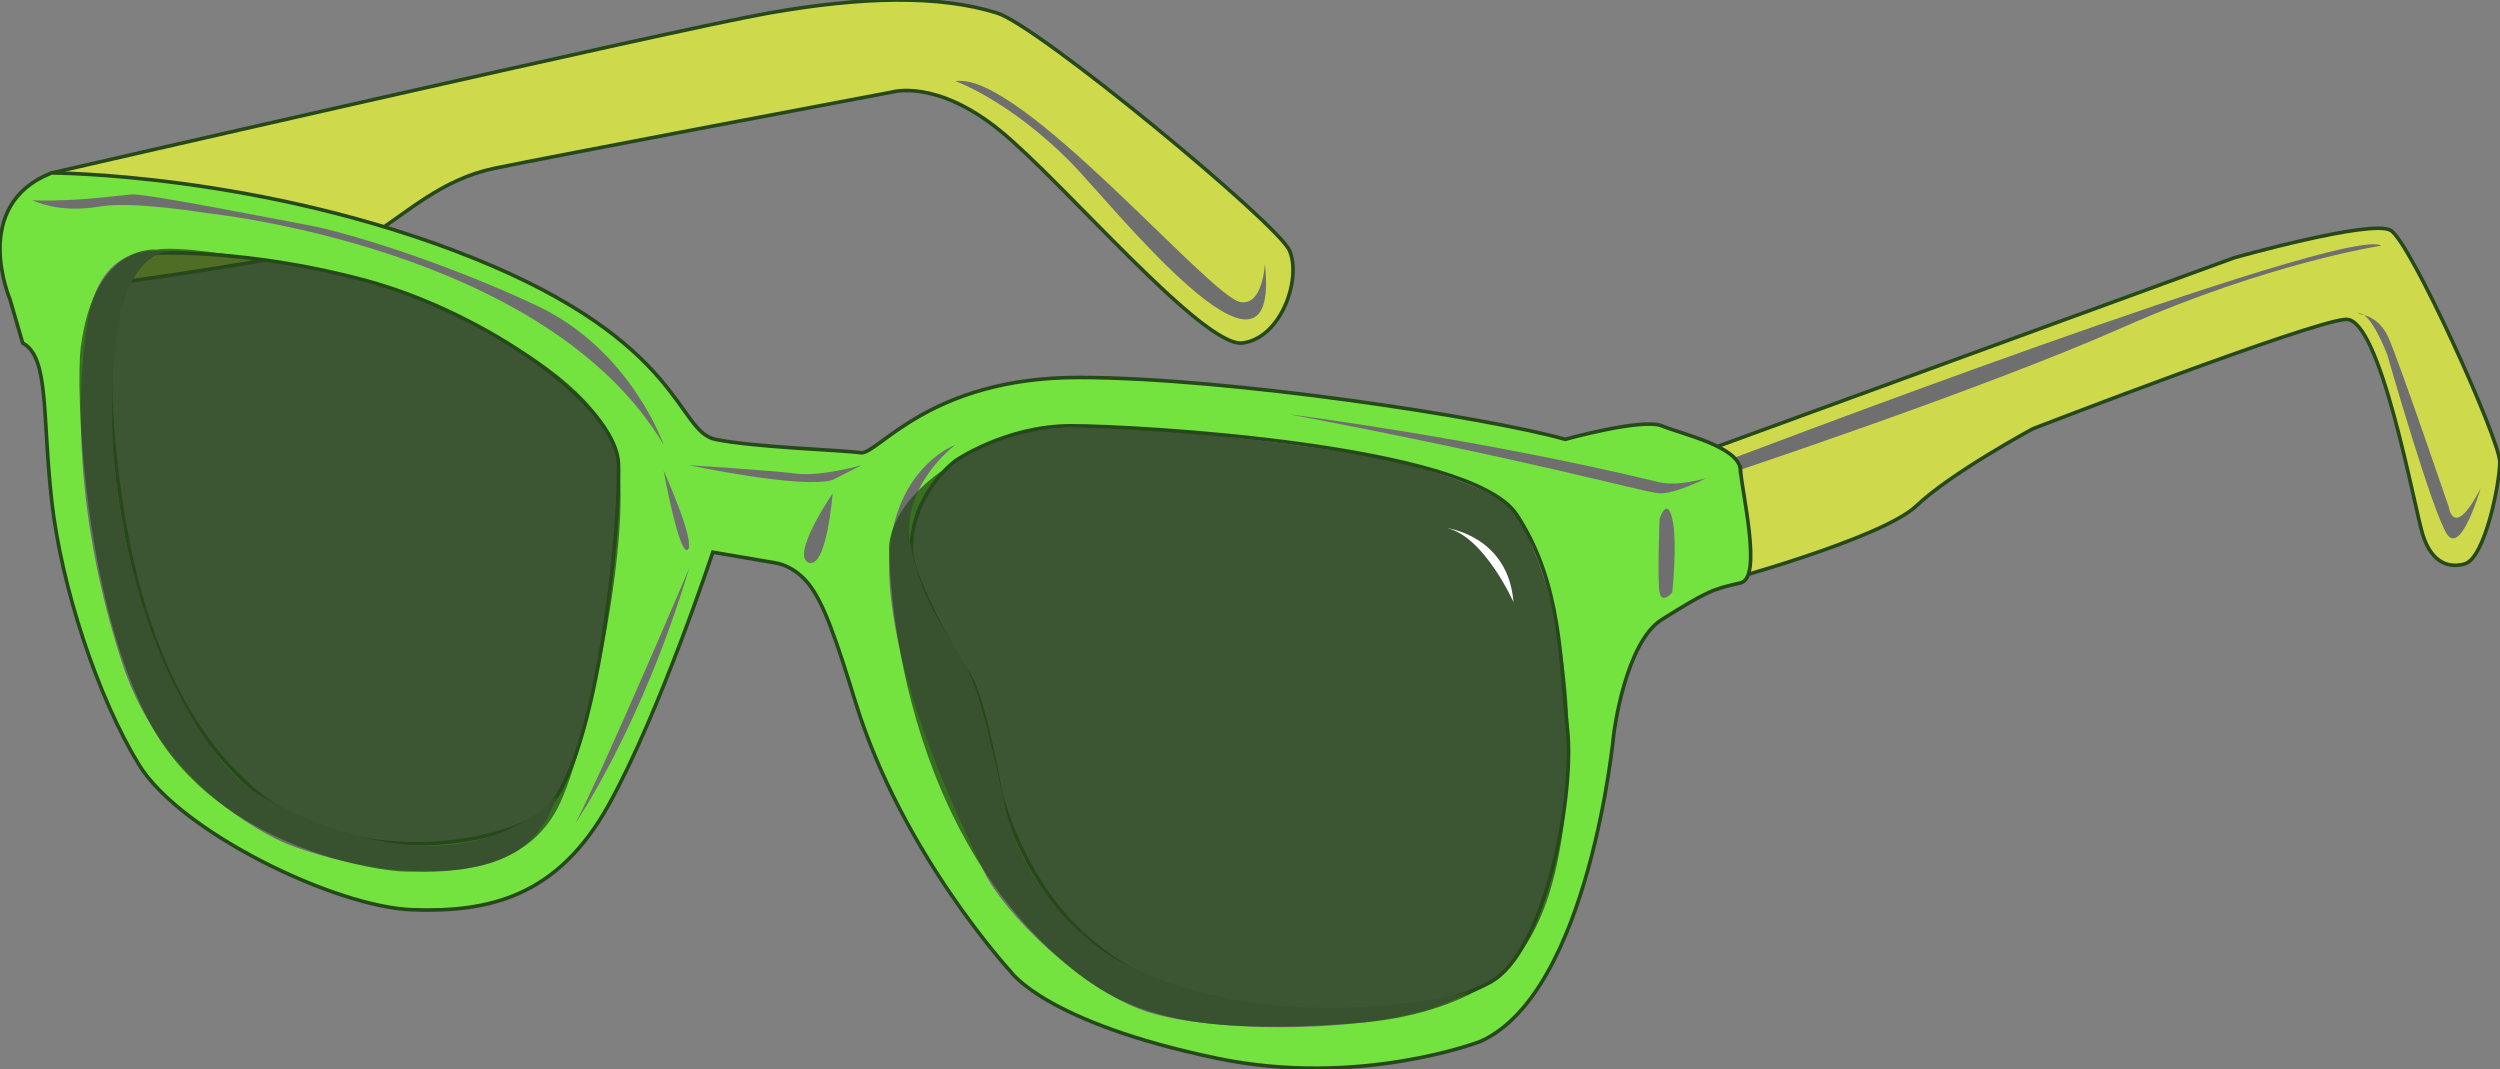 <svg width="346" height="148" viewBox="0 0 346 148" fill="none" xmlns="http://www.w3.org/2000/svg">
<rect x="0" y="0" width="346" height="148" fill="#808080" stroke="none"/>
<g clip-path="url(#clip0_79_1128)">
<path d="M4.787 40.674C4.787 40.674 46.927 35.394 51.692 32.369C56.456 29.345 61.204 24.823 68.343 23.315C75.481 21.808 123.402 12.754 123.402 12.754C123.402 12.754 129.516 10.867 138.353 18.035C147.191 25.202 166.566 48.221 171.997 47.472C177.436 46.714 180.152 38.418 178.452 34.645C176.753 30.871 143.724 3.586 138.012 1.804C129.874 -0.737 119.32 -0.462 106.401 1.804C93.49 4.07 7.161 23.932 7.161 23.932C7.161 23.932 -4.051 29.734 4.779 40.674H4.787Z" fill="#CEDA4B" stroke="#26481A" stroke-width="0.5" stroke-miterlimit="10"/>
<g style="mix-blend-mode:multiply">
<path d="M175.062 36.522C175.062 36.522 174.798 42.352 171.664 41.803C167.42 41.063 141.077 9.73 132.24 11.237C132.24 11.237 139.523 13.806 148.002 22.273C153.561 27.828 177.393 58.157 175.062 36.522Z" fill="#706F6F"/>
</g>
<path d="M231.889 63.911L309.201 35.678C309.201 35.678 328.098 30.34 330.847 31.867C333.597 33.393 345.97 60.858 345.97 63.911C345.97 66.964 343.903 77.194 341.162 78.028C339.173 78.635 336.611 78.132 335.322 74.037C334.118 70.225 329.481 43.955 324.674 44.201C319.866 44.448 281.381 59.323 281.381 59.323C281.381 59.323 270.041 65.428 265.234 70.007C260.426 74.586 237.747 80.692 237.747 80.692C237.747 80.692 229.498 73.439 231.906 63.902L231.889 63.911Z" fill="#CEDA4B" stroke="#26481A" stroke-width="0.5" stroke-miterlimit="10"/>
<g style="mix-blend-mode:multiply">
<path d="M237.482 64.328C237.482 64.328 324.81 30.966 329.575 34C329.575 34 314.034 36.361 293.916 45.263C273.798 54.165 237.482 66.149 237.482 66.149V64.328Z" fill="#706F6F"/>
</g>
<g style="mix-blend-mode:multiply">
<path d="M326.304 43.443C326.304 43.443 329.088 43.443 330.557 46.714C332.025 49.984 338.899 70.14 338.899 70.14C338.899 70.14 339.557 74.861 343.314 67.599C343.314 67.599 340.692 76.663 338.737 74.037C336.781 71.41 330.394 49.074 330.394 49.074C330.394 49.074 327.944 42.684 326.304 43.443Z" fill="#706F6F"/>
</g>
<path d="M240.872 65.011C240.667 61.778 232.7 60.062 230.019 58.943C227.338 57.825 216.613 60.802 216.613 60.802C206.221 57.825 170.033 52.241 149.258 52.241C128.483 52.241 121.446 63.029 119.098 62.66C116.75 62.29 104.352 61.92 98.989 60.802C93.627 59.683 94.634 47.406 65.474 35.697C36.322 23.998 7.161 23.932 7.161 23.932C-4.238 28.35 1.389 41.461 1.389 41.461L3.139 47.481C6.828 49.406 5.821 57.455 7.161 69.363C8.502 81.27 13.531 96.524 19.227 105.825C24.922 115.125 46.372 125.544 57.097 125.914C67.822 126.284 77.206 124.056 84.242 111.399C91.278 98.752 98.656 76.426 98.656 76.426L107.366 77.914C107.366 77.914 109.851 78.208 111.934 80.844C114.018 83.479 115.717 88.457 118.424 97.254C124.879 118.207 139.874 134.466 139.874 134.466C139.874 134.466 144.655 141.51 168.428 146.468C188.136 150.583 204.889 144.136 204.889 144.136C220.02 137.338 223.359 101.511 223.359 101.511C223.359 101.511 224.921 88.902 230.028 85.726C236.321 81.801 237.089 81.517 240.881 80.682C243.963 80.009 241.086 68.234 240.881 65.001L240.872 65.011ZM74.525 112.897C66.481 117.732 47.047 119.591 34.981 109.181C22.916 98.762 17.22 80.531 15.546 58.953C13.873 37.375 21.609 35.033 21.609 35.033C21.609 35.033 34.315 34.398 50.735 38.854C67.156 43.319 85.25 55.967 85.591 64.158C85.924 72.34 82.577 108.062 74.534 112.897H74.525ZM206.221 135.964C198.51 140.059 187.888 140.429 178.956 139.68C170.025 138.941 146.901 138.192 138.524 109.911C138.524 109.911 136.176 96.515 134.17 93.538C132.163 90.561 126.126 79.81 126.126 76.065C126.126 68.263 132.231 63.769 132.231 63.769C132.231 63.769 139.199 58.934 148.242 58.934C157.293 58.934 203.531 61.541 209.901 71.211C216.272 80.882 215.93 92.05 216.938 100.98C217.945 109.911 213.923 131.859 206.213 135.954L206.221 135.964Z" fill="#74E23F" stroke="#26481A" stroke-width="0.5" stroke-miterlimit="10"/>
<g style="mix-blend-mode:multiply">
<path d="M23.863 35.062C23.863 35.062 14.206 32.075 12.191 44.211C10.184 56.346 10.884 73.231 16.879 91.689C22.873 110.148 39.669 116.775 39.669 116.775C39.669 116.775 53.289 122.425 65.807 119.96C72.177 118.709 75.311 115.286 77.164 109.996C77.164 109.996 64.876 125.582 36.561 110.423C31.438 107.683 27.51 101.426 24.401 95.33C18.39 83.555 15.743 69.097 15.538 58.943C15 32.056 23.855 35.052 23.855 35.052L23.863 35.062Z" fill="#706F6F"/>
</g>
<g style="mix-blend-mode:multiply">
<path d="M132.24 61.551C132.24 61.551 122.112 65.239 123.12 80.692C124.128 96.145 133.512 114.983 136.193 120.634C138.874 126.284 149.599 136.95 158.642 139.993C167.685 143.036 193.233 143.501 203.25 137.31C203.25 137.31 175.225 144.629 153.732 132.333C153.732 132.333 142.333 125.507 139.096 111.684C139.096 111.684 136.526 99.075 134.793 94.723C132.009 87.764 128.491 86.086 126.143 76.075C124.136 67.514 132.248 61.541 132.248 61.541L132.24 61.551Z" fill="#706F6F"/>
</g>
<g style="mix-blend-mode:multiply">
<path d="M128.474 92.438C128.474 92.438 129.14 99.132 135.51 108.442L128.474 92.438Z" fill="#706F6F"/>
</g>
<g style="mix-blend-mode:multiply">
<path d="M115.239 68.282C115.239 68.282 109.39 76.852 111.9 77.857C114.411 78.862 115.239 68.282 115.239 68.282Z" fill="#706F6F"/>
</g>
<g style="mix-blend-mode:multiply">
<path d="M91.842 65.125C91.842 65.125 94.011 77.023 95.181 76.084C96.351 75.146 91.842 65.125 91.842 65.125Z" fill="#706F6F"/>
</g>
<g style="mix-blend-mode:multiply">
<path d="M79.648 113.912C79.648 113.912 88.725 100.743 95.377 78.663C95.377 78.663 83.593 106.384 79.648 113.912Z" fill="#706F6F"/>
</g>
<g style="mix-blend-mode:multiply">
<path d="M95.377 64.385C95.377 64.385 111.055 67.722 115.23 66.424L119.244 64.385C119.244 64.385 113.565 65.987 110.218 65.551C106.871 65.115 95.377 64.385 95.377 64.385Z" fill="#706F6F"/>
</g>
<g style="mix-blend-mode:multiply">
<path d="M229.686 71.799C229.686 71.799 230.702 68.642 231.445 71.799C232.188 74.956 231.445 82 231.445 82C231.445 82 230.019 83.669 229.686 82C229.353 80.332 229.686 71.799 229.686 71.799Z" fill="#706F6F"/>
</g>
<g style="mix-blend-mode:multiply">
<path d="M236.202 66.149C236.202 66.149 231.727 68.462 229.541 68.272C227.355 68.083 212.258 63.76 178.444 57.341C178.444 57.341 204.898 60.735 229.541 66.718C232.299 67.391 236.202 66.149 236.202 66.149Z" fill="#706F6F"/>
</g>
<g style="mix-blend-mode:multiply">
<path d="M91.842 61.551C91.842 61.551 87.333 48.429 74.303 42.305C67.574 39.148 60.718 36.531 54.962 34.607C49.566 32.806 45.151 31.62 42.726 31.175C37.714 30.246 20.004 26.719 18.168 26.909C16.332 27.098 12.652 27.553 9.142 27.695C5.633 27.838 4.463 27.695 4.463 27.695C4.463 27.695 8.024 29.601 13.822 28.577C18.364 27.781 28.688 29.506 28.688 29.506C28.688 29.506 75.635 34.237 91.842 61.551Z" fill="#706F6F"/>
</g>
<path opacity="0.75" d="M11.183 47.993C10.431 53.729 11.524 83.46 20.951 100.43C30.378 117.401 52.58 120.671 56.277 120.634C59.974 120.596 72.083 121.601 77.172 111.845C81.416 103.701 88.418 70.624 84.96 61.551C79.614 47.5 50.462 38.778 50.462 38.778C50.462 38.778 27.535 33.602 21.583 34.55C21.583 34.55 13.07 33.64 11.191 47.984L11.183 47.993Z" fill="#26481A"/>
<path opacity="0.75" d="M123.043 76.132C123.043 76.132 122.112 67.078 139.754 60.309C149.796 56.459 191.38 63.371 191.38 63.371C191.38 63.371 207.681 67.22 209.918 71.221C212.156 75.222 217.996 87.565 216.997 107.219C216.024 126.379 210.755 132.627 206.23 135.954C206.23 135.954 200.167 140.628 188.007 141.576C165.251 143.359 156.405 140.495 148.566 134.248C123.052 113.902 123.052 76.132 123.052 76.132H123.043Z" fill="#26481A"/>
<path d="M200.295 73.098C200.295 73.098 208.732 74.16 209.466 83.328C209.466 83.328 205.427 74.274 200.295 73.098Z" fill="white"/>
</g>
<defs>
<clipPath id="clip0_79_1128">
<rect width="346" height="148" fill="white"/>
</clipPath>
</defs>
</svg>
